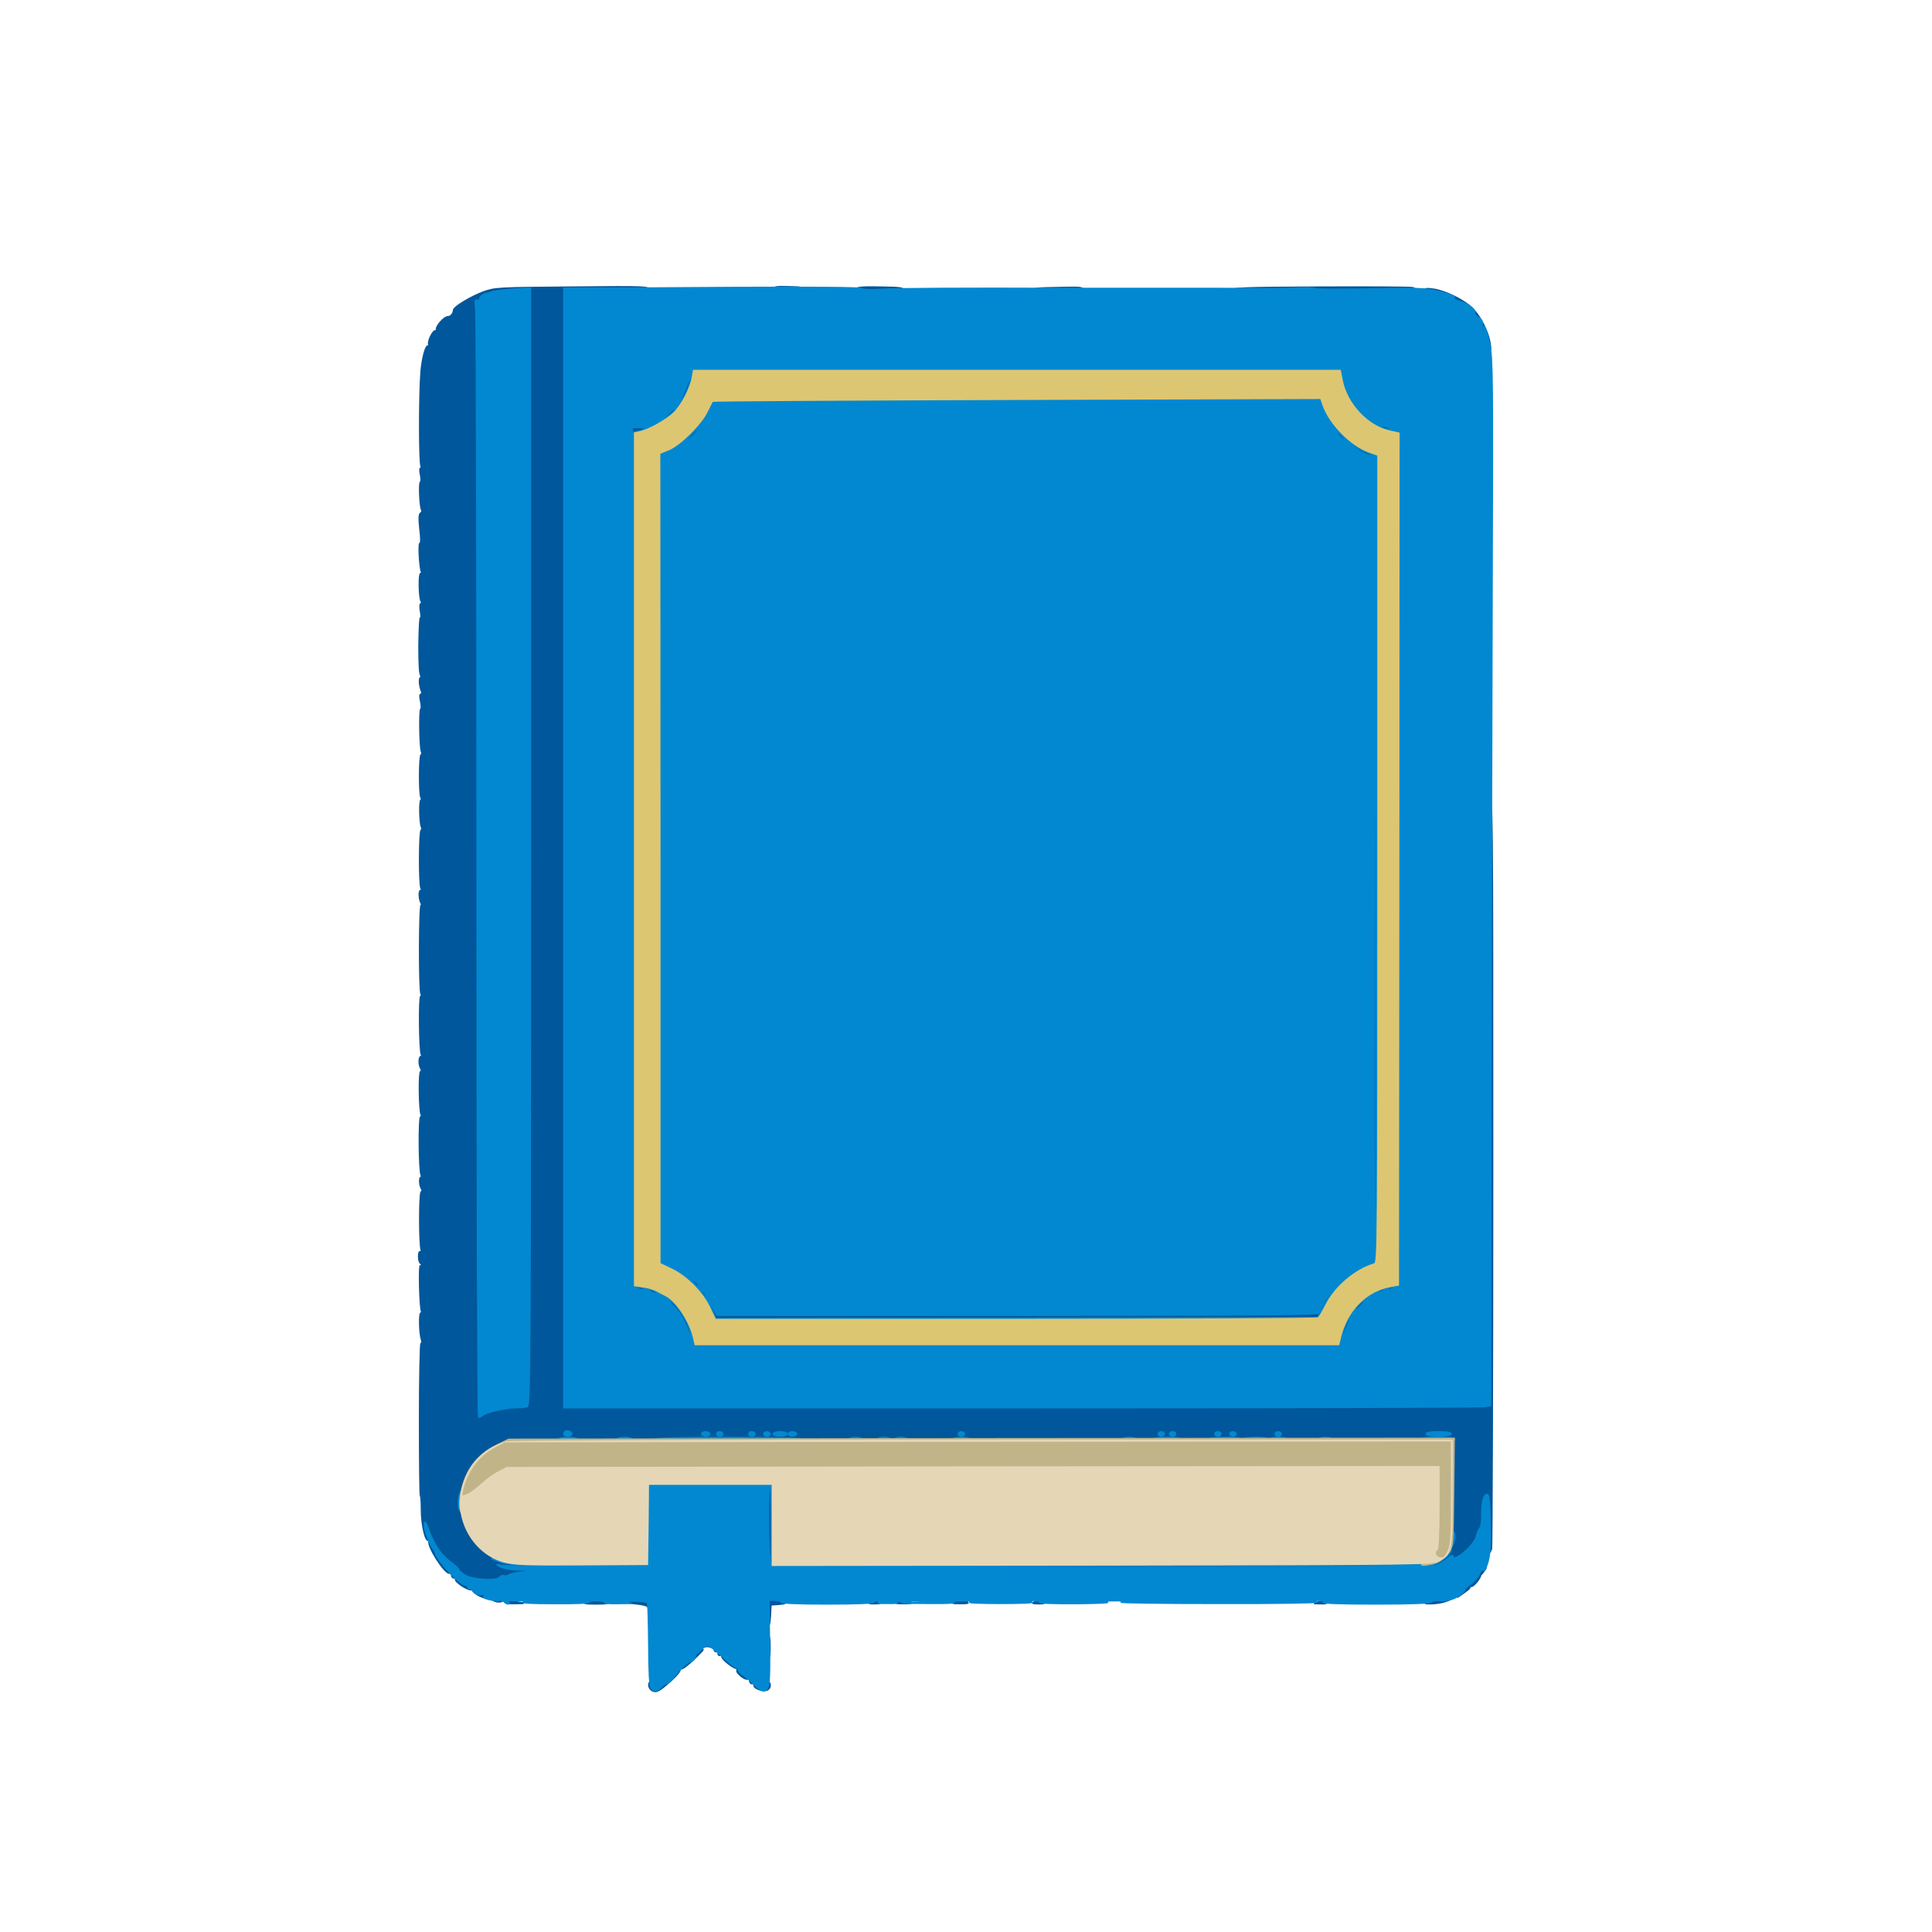 <?xml version="1.0" encoding="utf-8"?>
<svg version="1.2" baseProfile="tiny-ps" xmlns="http://www.w3.org/2000/svg" width="1024px" height="1024px" viewBox="0 0 1024 1024" preserveAspectRatio="xMidYMid meet">
 <g fill="#01579b" stroke="#01579b" stroke-width="1">
  <path d="M345.7 895.9 c-2.4 -1.4 -2.2 -4.9 0.2 -4.9 1.1 0 2.3 -0.4 2.6 -1 0.3 -0.5 1.5 -1 2.6 -1 1 0 1.9 -0.6 1.9 -1.3 0 -1.9 8.3 -9.7 10.3 -9.7 0.9 0 1.7 -0.5 1.7 -1 0 -0.6 1.4 -2.6 3.2 -4.5 2.6 -2.9 3.8 -3.5 7.2 -3.5 3.7 0 4.9 0.8 11.6 6.9 15 13.7 16.8 15.1 18.9 15.1 2.6 0 3 3.7 0.5 4.7 -2.1 0.8 -7 -1 -6.6 -2.5 0.1 -0.7 -0.3 -1.1 -1 -1 -0.7 0.2 -1.2 -0.4 -1.3 -1.2 0 -0.8 -0.7 -1.4 -1.4 -1.2 -0.8 0.2 -2.4 -0.7 -3.7 -1.9 -1.9 -1.7 -2.1 -2.5 -1.2 -3.2 1 -0.6 0.9 -0.7 -0.2 -0.4 -1.6 0.4 -8.7 -5.1 -8.3 -6.5 0.2 -0.4 -0.3 -0.7 -1 -0.5 -0.6 0.1 -1.1 -0.4 -1 -1 0.2 -0.7 -0.3 -1.2 -1 -1 -0.6 0.1 -1.1 -0.4 -1 -1 0.2 -0.7 0 -1.2 -0.5 -1.2 -0.4 0.1 -0.9 0 -1.2 -0.1 -2.4 -0.9 -4.1 -0.5 -5.7 1.3 l-1.8 2.2 2.5 -1.9 c1.4 -1 -0.3 0.9 -3.8 4.3 -3.5 3.4 -6.8 5.9 -7.4 5.5 -0.6 -0.4 -0.8 -0.3 -0.5 0.4 0.4 0.5 -1.6 3.1 -4.5 5.7 -6.5 5.8 -7.9 6.6 -10.1 5.4z"/>
  <path d="M404 873 c0 -5.3 0.2 -6 2 -6 1.8 0 2 0.7 2 6 0 5.3 -0.2 6 -2 6 -1.8 0 -2 -0.7 -2 -6z"/>
  <path d="M404 853.5 l0 -8.5 2.8 0 c6.2 0 10.2 1.2 10.2 3.1 0 1.4 -0.9 1.9 -4.2 2.1 l-4.3 0.3 -0.3 5.8 c-0.3 4.9 -0.6 5.7 -2.2 5.7 -1.8 0 -2 -0.7 -2 -8.5z"/>
  <path d="M343.9 853.5 c-0.1 -0.3 -0.2 -1.1 -0.3 -1.7 -0.1 -0.8 -2.5 -1.5 -6.6 -1.9 -3.6 -0.3 -5.1 -0.7 -3.5 -0.8 l3 -0.3 -3 -0.7 c-2.8 -0.7 -2.7 -0.8 2.3 -1.9 9.7 -2.2 11.2 -1.6 11.2 4.9 0 1.9 -0.5 2.9 -1.5 2.9 -0.8 0 -1.6 -0.2 -1.6 -0.5z"/>
  <path d="M267.5 849 c-0.4 -0.6 -1.1 -0.8 -1.6 -0.4 -1.7 1 -5.9 -0.5 -5.9 -2.1 0 -1.1 1.2 -1.5 4.5 -1.5 2.5 0 4.5 0.4 4.5 0.9 0 0.6 1.9 1.2 4.3 1.4 l4.2 0.4 -5 0.3 -5 0.3 5 0.7 5 0.7 -4.7 0.1 c-2.6 0.1 -5 -0.3 -5.3 -0.8z"/>
  <path d="M309 848.1 c0 -1.7 0.7 -2 5.3 -1.9 6.6 0 8.7 0.6 8.7 2.4 0 1.1 -1.6 1.4 -7 1.4 -6.3 0 -7 -0.2 -7 -1.9z m7.8 0.2 c-1 -0.2 -2.6 -0.2 -3.5 0 -1 0.3 -0.2 0.5 1.7 0.5 1.9 0 2.7 -0.2 1.8 -0.5z"/>
  <path d="M461 849 c1 -0.6 1.1 -1 0.3 -1 -0.7 0 -1.3 -0.4 -1.3 -1 0 -1.3 4 -1.3 6 0 1.2 0.8 1 1 -1 1.1 l-2.5 0.1 2.5 0.8 c2.2 0.7 2 0.8 -1.5 0.9 -2.9 0 -3.6 -0.2 -2.5 -0.9z"/>
  <path d="M475.5 849 c1.8 -0.8 1.8 -0.9 0.2 -0.9 -3.2 -0.2 -0.7 -2.1 2.6 -2.1 4.1 0 7.4 1.9 3.7 2.1 l-2.5 0.1 2.5 0.8 c1.9 0.6 1.2 0.8 -3 0.8 -3.9 0.1 -4.9 -0.2 -3.5 -0.8z"/>
  <path d="M506.5 849 l3 -0.8 -3 -0.2 -3 -0.2 3.3 -1 c2.3 -0.8 3.9 -0.8 5.5 0 l2.2 1.1 -2.5 0.1 -2.5 0.2 2.5 0.8 c1.9 0.6 1.2 0.8 -3 0.8 -4.5 0 -5 -0.2 -2.5 -0.8z"/>
  <path d="M549 849 l2.5 -0.8 -2.5 -0.1 c-2 -0.1 -2.2 -0.3 -1 -1.1 2 -1.3 6 -1.3 6 0 0 0.6 -0.6 1 -1.2 1 -0.9 0 -0.8 0.4 0.2 1 1.1 0.7 0.4 0.9 -2.5 0.9 -3.5 -0.1 -3.7 -0.2 -1.5 -0.9z"/>
  <path d="M699.5 849 l3 -0.7 -3 -0.5 c-2.9 -0.5 -2.9 -0.5 0.6 -0.7 2.6 -0.1 3.6 0.3 3.6 1.4 0 1.1 -1 1.5 -3.6 1.4 l-3.6 -0.1 3 -0.8z"/>
  <path d="M756.5 849 c1.9 -0.8 1.9 -0.9 0.1 -0.9 -4.5 -0.2 0.4 -2.2 6.7 -2.8 5.6 -0.5 6.7 -0.3 6.7 0.9 0 1.8 -6.9 3.8 -12.2 3.7 -2.7 0 -3 -0.2 -1.3 -0.9z"/>
  <path d="M253.2 845.2 c-1.8 -1 -2.9 -2.2 -2.5 -2.7 0.4 -0.4 0.2 -0.5 -0.5 -0.1 -1.6 0.9 -9.4 -4.2 -8.6 -5.5 0.3 -0.5 0 -0.8 -0.7 -0.7 -0.7 0.2 -1.3 -0.4 -1.4 -1.2 0 -0.8 -0.6 -1.4 -1.2 -1.3 -2.5 0.5 -12.1 -14.6 -10.7 -16.9 0.4 -0.6 0.3 -0.8 -0.3 -0.5 -1.7 1 -3.8 -8.1 -3.8 -16.1 0 -3.9 -0.2 -7.2 -0.5 -7.2 -0.3 0 -0.5 -18.2 -0.5 -40.5 0 -22.3 0.4 -40.5 0.8 -40.5 0.5 0 0.5 -1 0.2 -2.1 -1.1 -3.4 -1.3 -13.9 -0.3 -13.9 0.5 0 0.7 -0.4 0.4 -0.8 -1 -1.7 -1.6 -25.7 -0.6 -24.2 0.6 0.9 1 1 1 0.3 0 -0.6 -0.5 -1.5 -1 -1.8 -0.6 -0.3 -1 -2 -1 -3.6 0 -2 0.4 -2.8 1.2 -2.3 0.7 0.5 0.8 0.3 0.3 -0.7 -1.2 -1.9 -1.2 -30.8 -0.1 -31.2 0.6 -0.2 0.6 -0.9 0.1 -1.7 -1.1 -1.8 -1.3 -6 -0.2 -6 0.4 0 0.5 -0.5 0.1 -1.1 -1.2 -1.9 -1.4 -30.9 -0.3 -30.9 0.6 0 0.7 -0.5 0.3 -1.1 -1.1 -1.9 -1.4 -22.9 -0.3 -22.9 0.6 0 0.6 -0.7 0 -1.8 -1.2 -2.2 -1 -6.2 0.2 -6.2 0.4 0 0.5 -0.5 0.2 -1 -1.1 -1.8 -1.4 -31 -0.3 -31 0.5 0 0.6 -0.6 0.1 -1.2 -1.1 -1.8 -1 -47.7 0.1 -47 0.5 0.3 0.6 -0.1 0.1 -0.8 -1.3 -2 -1.6 -7 -0.4 -7 0.6 0 0.7 -0.5 0.2 -1.2 -1.1 -1.7 -1 -30.8 0.1 -30.8 0.4 0 0.5 -0.8 0.1 -1.7 -1 -2.6 -1.2 -14.3 -0.2 -14.3 0.4 0 0.5 -0.6 0 -1.2 -1.1 -1.7 -1 -22.8 0.1 -22.8 0.4 0 0.5 -0.8 0.1 -1.7 -0.9 -2.4 -1.2 -22.2 -0.3 -22.5 0.4 -0.2 0.3 -2 -0.1 -4 -0.6 -2.5 -0.5 -3.8 0.1 -3.8 0.6 0 0.7 -0.8 0.3 -1.7 -1.3 -3.4 -1.4 -7.3 -0.2 -7.3 0.9 0 0.9 -0.2 0 -0.8 -0.8 -0.5 -1.1 -5.4 -1.1 -15.9 0.1 -8.4 0.4 -15 0.8 -14.8 0.4 0.2 0.4 -1.3 0 -3.5 -0.4 -2.3 -0.3 -4 0.2 -4 0.5 0 0.6 -0.5 0.2 -1.2 -1.2 -1.9 -1.4 -14.8 -0.3 -14.8 0.6 0 0.8 -0.4 0.5 -0.8 -1 -1.6 -1.8 -15.2 -0.9 -15.2 0.6 0 0.6 -3 0 -7.6 -0.6 -5.7 -0.5 -7.9 0.4 -8.4 0.6 -0.4 0.9 -1.2 0.5 -1.8 -0.9 -1.6 -1.5 -14.2 -0.6 -14.7 0.4 -0.3 0.4 -2.1 0 -4 -0.5 -2.4 -0.4 -3.5 0.4 -3.5 0.8 0 0.8 -0.2 0 -0.8 -1.1 -0.7 -1.1 -37.4 -0.1 -50.2 0.6 -7.2 2.5 -14.2 3.7 -13.5 0.6 0.3 0.7 -0.1 0.4 -0.9 -0.7 -1.8 2.4 -7.9 3.6 -7.1 0.6 0.3 0.8 0 0.5 -0.7 -0.6 -1.6 3.9 -6.8 5.9 -6.8 1.5 0 3.1 -1.7 3.1 -3.5 0 -1.7 9 -7.1 15.7 -9.6 6.1 -2.2 7.4 -2.3 47.1 -2.6 40.4 -0.4 40.7 -0.3 40.7 1.7 0 1.9 -0.7 2 -10.2 2.2 -5.7 0.1 -15.1 0.1 -21 -0.1 l-10.8 -0.3 0 293.6 0 293.6 239.4 0 c131.6 0 240.8 -0.3 242.5 -0.6 l3.1 -0.6 0 -159.9 c0 -159.2 0 -159.9 2 -159.9 2 0 2 0.7 2 198.3 0 109 -0.3 199.2 -0.6 200.5 -1.2 4.2 -3.4 2.6 -3.4 -2.5 l-0.1 -4.8 -1.4 4 c-1.7 4.8 -8.9 11.5 -12.3 11.5 -1.4 0 -3.3 0.6 -4.1 1.4 -4.2 3.6 -4.9 3.6 -185.7 3.6 -167.9 0 -177.4 -0.1 -178.3 -1.8 -0.5 -0.9 -1 -12.2 -1 -25 l-0.1 -23.2 4 0 4 0 0 21.5 0 21.5 172.9 -0.2 c172.9 -0.3 173 -0.3 175.7 -2.4 6.9 -5.1 6.9 -4.9 7.2 -33.5 l0.3 -25.9 -247.8 0.2 -247.8 0.3 -6 2.8 c-11.1 5.2 -19.7 17.5 -19.7 28.4 0 6.8 4.6 15.6 11.4 21.7 8.9 8.1 11.9 8.6 53.7 8.6 l34.1 0 0 3.5 0 3.5 -27 0 c-14.8 0 -27 0.4 -27 0.9 0 0.5 -4 1 -8.9 1.3 -4.9 0.2 -9.5 0.9 -10.3 1.5 -1.6 1.3 -10.4 3.2 -15.6 3.4 -3 0.2 -3.2 0.3 -0.9 0.6 2.1 0.3 2.7 1 2.7 2.9 0 2.8 -1.3 3 -5.8 0.6z m13.8 -101.8 c3.6 -0.3 7.5 -0.7 8.7 -1 l2.1 -0.4 0.1 -293 0.1 -293 -3.8 0 c-4.9 0 -15.2 2.7 -17.2 4.5 -1.3 1.2 -1.5 32.3 -1.2 293 l0.2 291.7 2.3 -0.6 c1.2 -0.4 5.1 -0.9 8.7 -1.2z"/>
  <path d="M773 843.5 c0 -1.6 1.4 -4.1 3.6 -6.4 1.9 -2.2 4.1 -4.6 4.8 -5.6 0.7 -1 2.2 -1.5 4 -1.3 2.5 0.3 2.6 0.4 1.2 2.3 l-1.6 2 0.6 -2 c0.5 -1.6 0.4 -1.7 -0.4 -0.5 -0.6 0.8 -0.8 1.8 -0.6 2.2 0.8 1.3 -3.7 7 -5.1 6.5 -0.6 -0.3 -1.8 -0.1 -2.6 0.5 -1.1 0.8 -1 0.9 0.4 0.4 2.5 -0.8 2.1 0 -1.3 2.4 l-3 2.1 0 -2.6z"/>
  <path d="M706 713.5 c0 -1.9 0.5 -3.5 1 -3.5 0.6 0 1 -1.1 1 -2.5 0 -3.2 3.9 -13.5 5.1 -13.5 0.5 0 0.9 -0.6 0.9 -1.3 0 -2.3 6.4 -7.7 9.2 -7.7 1.7 0 2.7 -0.7 3.1 -1.9 0.5 -2 5.9 -4.1 10.5 -4.1 1.2 0 2.2 -0.4 2.2 -1 0 -0.5 1.6 -1 3.6 -1 3.5 0 3.5 0 3.2 4.1 l-0.3 4.1 -7 1.9 c-3.8 1 -8 1.8 -9.2 1.8 -1.6 0.1 -2.3 0.7 -2.3 2 0 1 -1.5 3.2 -3.3 4.8 -3.3 2.9 -6.6 9.4 -8.6 17.1 -1.1 4 -1.3 4.2 -5.1 4.2 -3.9 0 -4 -0.1 -4 -3.5z"/>
  <path d="M362 709.3 c-2.5 -6.9 -4.5 -10.4 -7.6 -13.4 -1.9 -1.8 -3.4 -4.1 -3.4 -5.1 0 -1.3 -0.8 -1.8 -2.5 -1.8 -2.8 0 -14.6 -3 -15.7 -4 -0.4 -0.3 -0.8 -104.3 -0.8 -231 l-0.1 -230.5 4.8 -0.5 c11.8 -1.3 20.3 -9.7 25.6 -25.3 0.5 -1.2 1.7 -1.7 4.3 -1.7 l3.7 0 -0.5 4.8 c-0.6 6.2 -4.6 14.9 -9.2 19.9 -3.4 3.9 -13.1 9.4 -18.8 10.8 l-2.8 0.7 0 223.2 0 223.2 6 1.2 c5.4 1.1 6 1.5 6 3.7 0 2.2 0.4 2.5 3.9 2.5 3.4 0 4.5 0.6 7.5 4.2 4.1 4.7 7.6 13.2 7.6 18.3 0 3.3 -0.2 3.5 -3.5 3.5 -3 0 -3.7 -0.5 -4.5 -2.7z"/>
  <path d="M373.7 696.3 c-1.4 -3.2 -3.2 -6.6 -3.9 -7.6 -2.1 -3 -7.9 -8.7 -8.9 -8.7 -0.5 0 -1.2 -0.7 -1.5 -1.5 -0.4 -0.8 -1.2 -1.5 -2 -1.5 -1 0 -1.4 -1.2 -1.4 -4 0 -3.9 0.1 -4 3.5 -4 1.9 0 3.5 0.4 3.5 0.9 0 0.5 0.9 1.1 2 1.4 1.1 0.3 2 1.2 2 2.1 0 0.9 0.8 1.6 1.8 1.6 2 0 5.2 2.9 5.2 4.7 0 0.6 0.7 1.3 1.5 1.6 0.8 0.4 2.8 3.3 4.5 6.7 l3 6 156.3 0 156.2 0 1.9 -4.5 c2 -4.9 13.9 -18.5 16.2 -18.5 0.8 0 1.4 -0.4 1.4 -1 0 -0.5 1.4 -1 3 -1 2 0 3 -0.5 3 -1.5 0 -0.8 0.9 -1.5 2 -1.5 2 0 2 -0.7 2 -210.2 l0 -210.3 -4.3 -1.7 c-2.3 -1 -5.4 -2.9 -6.9 -4.3 -1.5 -1.4 -3.1 -2.5 -3.6 -2.5 -1.4 0 -5.2 -4.5 -5.2 -6.2 0 -0.9 -0.9 -1.8 -2 -2.1 -1.2 -0.3 -2 -1.4 -2 -2.7 0 -1.2 -0.9 -2.9 -2 -3.8 -1.5 -1.2 -2.2 -3.4 -2.6 -8 l-0.7 -6.2 3.7 0 c3.2 0 3.6 0.3 3.6 2.6 0 1.4 0.7 3.2 1.5 4 0.8 0.9 1.5 2.4 1.5 3.4 0 1 0.7 2 1.5 2.4 0.8 0.3 1.5 1.5 1.5 2.6 0 1.1 0.5 2 1.1 2 0.6 0 3.2 1.9 5.7 4.1 2.6 2.3 7.3 5.4 10.5 6.9 l5.7 2.8 0.3 216.5 0.2 216.5 -3.1 1.1 c-1.7 0.6 -3.7 1.1 -4.6 1.1 -0.9 0 -1.8 0.7 -2.2 1.5 -0.3 0.8 -1 1.5 -1.6 1.5 -0.6 0 -1.7 0.6 -2.4 1.3 -0.7 0.6 -3.1 2.8 -5.3 4.8 -2.2 2 -4.3 4.2 -4.6 5 -0.4 0.8 -2.1 4.1 -4 7.4 l-3.2 6 -162.6 0.3 -162.6 0.2 -2.6 -5.7z"/>
  <path d="M347.2 241.3 c0.3 -3.7 0.4 -3.8 4.6 -4.1 3.4 -0.3 4.2 -0.7 4.2 -2.3 0 -1.1 0.6 -2.2 1.4 -2.5 2.5 -0.9 11.1 -10.1 13.2 -13.9 1.6 -3.1 2.3 -3.5 5.6 -3.5 3.7 0 3.8 0.1 3.8 3.4 0 1.9 -0.7 4.1 -1.5 5 -0.8 0.8 -1.5 1.9 -1.5 2.5 0 0.6 -0.7 1.1 -1.5 1.1 -0.8 0 -1.5 0.8 -1.5 1.8 0 1.9 -5.9 8.2 -7.7 8.2 -0.6 0 -1.3 0.7 -1.7 1.5 -0.3 0.9 -1.9 1.5 -4.1 1.5 -2.8 0 -3.5 0.4 -3.5 1.9 0 2.2 -1.9 3.1 -6.6 3.1 -3.5 0 -3.5 -0.1 -3.2 -3.7z"/>
  <path d="M730.8 230.3 c-1 -0.2 -1.8 -1.1 -1.8 -1.8 0 -0.8 -1.3 -1.5 -3.2 -1.7 -3 -0.3 -3.3 -0.6 -3.6 -4 l-0.3 -3.8 4 0 c3 0 4.1 0.4 4.1 1.5 0 0.8 0.9 1.5 2 1.5 1.1 0 4 0.5 6.5 1.2 4.2 1.1 4.5 1.4 4.5 4.5 l0 3.3 -5.2 -0.1 c-2.9 -0.1 -6.1 -0.3 -7 -0.6z"/>
  <path d="M708.7 203.3 c-0.4 -0.3 -0.7 -2.2 -0.7 -4 0 -3.3 0.1 -3.4 3.8 -3.1 3.5 0.3 3.7 0.5 4 4.1 0.3 3.6 0.2 3.7 -3.1 3.7 -1.8 0 -3.7 -0.3 -4 -0.7z"/>
  <path d="M785.5 181.8 c-1.1 -6.8 -2.7 -10.6 -4.8 -11.2 -1.5 -0.4 -1.9 -1.2 -1.5 -3.8 0.3 -3.2 0.2 -3.3 -2.7 -3 -2.1 0.3 -3.8 -0.3 -5.6 -2 -1.6 -1.5 -4.9 -2.8 -9.2 -3.7 -5.6 -1.1 -6.7 -1.6 -6.7 -3.3 0 -1.8 0.4 -2 4.8 -1.4 6.3 0.9 16.5 5.9 20.7 10.3 4.2 4.3 8.2 12.3 9.1 18.1 0.6 3.8 0.5 4.2 -1.4 4.2 -1.6 0 -2.2 -0.9 -2.7 -4.2z m-13.5 -23.3 c-1.4 -0.8 -2.9 -1.4 -3.5 -1.4 -0.5 0 0.1 0.6 1.5 1.4 1.4 0.8 3 1.4 3.5 1.4 0.6 0 -0.1 -0.6 -1.5 -1.4z"/>
  <path d="M453.4 155.5 c-1.2 -3 0.7 -3.5 13.2 -3.2 12.1 0.2 12.4 0.3 12.4 2.5 0 2.2 -0.2 2.2 -12.5 2.2 -10.1 0 -12.7 -0.3 -13.1 -1.5z"/>
  <path d="M548 155 c0 -2.3 -0.4 -2.2 14.8 -2.5 11 -0.2 11.3 -0.2 11 1.9 -0.3 2 -0.9 2.1 -13 2.4 -12.3 0.2 -12.8 0.2 -12.8 -1.8z"/>
  <path d="M653.6 156.3 c-0.3 -0.4 -0.6 -1.3 -0.6 -2.2 0 -1.4 4.8 -1.6 46.8 -1.8 25.7 -0.1 47.7 0 49 0.3 1.2 0.4 2.2 1.3 2.2 2 0 1.1 -2.5 1.4 -11.7 1.5 -6.5 0.1 -28.3 0.3 -48.4 0.5 -20.2 0.2 -36.9 0 -37.3 -0.3z"/>
  <path d="M410 154 c0 -1.9 0.6 -2.1 8 -1.9 7.1 0.1 8 0.4 8 2 0 1.7 -0.9 1.9 -8 1.9 -7.4 0 -8 -0.2 -8 -2z"/>
 </g>
 <g fill="#0288d1" stroke="#0288d1" stroke-width="1">
  <path d="M345.2 894.7 c-0.7 -0.9 -1.2 -8.9 -1.2 -22.6 -0.1 -11.7 -0.4 -21.8 -0.6 -22.5 -0.3 -0.8 -3.8 -1.2 -10.7 -1.2 -8.6 -0.1 -9.3 0 -4.2 0.6 l6 0.7 -7.3 0.1 c-4 0.1 -7.1 -0.2 -6.8 -0.6 0.3 -0.5 -1.5 -1 -3.9 -1 -2.5 -0.1 -4.5 0.2 -4.5 0.8 0 0.6 -6.9 0.9 -19.2 0.8 -11.6 0 -17.5 -0.4 -14.8 -0.8 4 -0.6 3.7 -0.7 -3 -0.8 -5.2 -0.1 -7 0.1 -6 0.8 0.9 0.6 1 1 0.3 1 -0.6 0 -1.5 -0.5 -1.8 -1.1 -0.4 -0.5 -1.7 -0.9 -2.8 -0.8 -1.2 0.2 -3.7 -0.1 -5.6 -0.5 -2.5 -0.6 -3 -1.1 -2 -1.7 1 -0.6 0.4 -0.9 -1.9 -0.9 -2 0 -3.5 -0.6 -3.8 -1.5 -0.4 -0.8 -1.2 -1.5 -2 -1.5 -0.8 0 -1.4 -0.4 -1.4 -1 0 -0.5 -0.6 -1 -1.3 -1 -2.8 0 -15.1 -13.2 -15.9 -17.1 -0.2 -0.8 -0.6 -1.6 -0.9 -1.9 -1.6 -1.4 -4.9 -10 -4.8 -12.6 0 -2.4 0.4 -1.8 2.2 3.1 2.9 7.8 6.5 12.9 11.6 16.6 2.2 1.7 4.1 3.4 4.1 3.9 0 0.5 1.6 1.8 3.4 3 4.2 2.5 17.2 3.3 18.6 1 0.4 -0.7 1.5 -1 2.3 -0.7 0.8 0.3 1.9 0.1 2.5 -0.5 0.6 -0.6 5.3 -1.4 10.4 -1.8 l9.3 -0.7 -10.5 -0.2 c-6.8 -0.1 -11.5 -0.7 -13.5 -1.7 -2.4 -1.1 -2.5 -1.3 -0.5 -0.7 1.4 0.4 19.6 0.7 40.5 0.8 l38 0.1 -37 -0.6 c-31 -0.5 -37.7 -0.9 -41.5 -2.3 l-4.5 -1.7 5 0.6 c2.8 0.3 20.5 0.8 39.4 1 27.5 0.4 34.6 0.2 35.2 -0.8 0.5 -0.7 0.9 -10.6 0.9 -22 l0 -20.8 34.3 0 34.4 0 0.7 21.1 c0.3 11.7 0.9 21.6 1.2 22 0.8 1.4 342.4 1.2 346.5 -0.2 1.9 -0.7 4.5 -2.2 6 -3.5 2.5 -2.4 4.9 -3.1 4.9 -1.6 0 1.7 -5.8 6.3 -9.1 7.2 -2.1 0.6 -66.6 1 -177.1 1 l-173.8 0 0 -21.5 c0 -14.7 -0.3 -21.5 -1.1 -21.5 -1.2 0 -0.8 40.8 0.5 42.8 1 1.7 347.6 1.8 352.7 0.1 1.9 -0.7 4.6 -2.3 6.2 -3.7 1.5 -1.4 2.7 -2 2.7 -1.4 0 4.1 11.3 -5.2 12.6 -10.4 0.4 -1.6 1.2 -3.6 1.9 -4.4 0.7 -0.9 1.1 -4.1 1 -7.5 -0.1 -6.3 1.1 -10.8 2.9 -10.2 0.7 0.2 1.2 5.8 1.3 15.8 0.2 11.9 -0.2 16.5 -1.4 20.4 -0.9 2.8 -1.8 4.4 -2.1 3.6 -0.3 -0.9 -1.1 -0.2 -2.1 1.9 -0.9 1.9 -3.1 4.4 -4.9 5.6 -1.8 1.3 -3.2 2.6 -3.1 3.1 0.2 0.4 -1.2 1.8 -3.1 3.1 -3.1 2 -6.3 2.7 -11.7 2.3 -1.1 -0.1 -2.4 0.3 -2.8 0.8 -0.4 0.7 -10.1 1.1 -29.1 1.1 -18.8 0 -28.3 -0.3 -27.9 -1 0.4 -0.6 -0.9 -1 -3.2 -0.9 -3.8 0.1 -3.8 0.1 -0.8 0.9 1.7 0.4 -21.7 0.8 -52 0.7 -30.2 0 -53.2 -0.3 -51 -0.7 3.1 -0.6 2.3 -0.7 -4 -0.7 -6.2 0 -7.1 0.1 -4 0.7 2.3 0.4 -4.6 0.7 -15.7 0.8 -12.5 0.1 -19.8 -0.2 -19.8 -0.8 0 -0.6 -1.9 -0.9 -4.2 -0.9 l-4.3 0.2 4 0.7 c2.2 0.4 -4.9 0.7 -16 0.7 -11 0 -18.2 -0.3 -16 -0.7 3.2 -0.6 2.6 -0.7 -3.5 -0.7 -4.8 0 -6.8 0.2 -5.5 0.7 1.1 0.5 -3.8 0.8 -11.5 0.7 l-13.5 -0.1 10.5 -0.6 10.5 -0.6 -10.7 -0.2 c-6.9 -0.1 -10.8 0.2 -10.8 0.8 0 0.7 -0.6 0.7 -1.9 0 -1.1 -0.5 -3.2 -0.9 -4.8 -0.9 -2.6 0.2 -2.5 0.2 0.7 0.9 2.7 0.6 2 0.7 -3.5 0.7 -5.5 0 -6.2 -0.1 -3.5 -0.7 l3.5 -0.7 -3.7 -0.2 c-2.1 0 -3.8 0.4 -3.8 0.9 0 0.6 -8.8 1 -24.5 1 -15.7 0 -24.5 -0.4 -24.5 -1 0 -0.5 -1.5 -1 -3.3 -1 l-3.3 0 0.3 22.6 c0.3 23 0 25.4 -3.4 25.4 -0.8 0 -2.9 -1.5 -4.6 -3.3 -1.8 -1.9 -4.4 -4.2 -5.9 -5.1 -1.5 -1 -2.5 -2.2 -2.2 -2.7 0.3 -0.5 -0.1 -0.9 -0.8 -0.9 -0.7 0 -4.2 -2.7 -7.7 -6 -3.5 -3.3 -7.1 -6 -8.1 -6 -1 0 -2.7 1.1 -3.8 2.5 -1.1 1.3 -2.2 2.2 -2.6 2 -0.3 -0.3 -0.4 -0.2 -0.1 0.1 0.7 1 -1.5 4.5 -2.5 3.9 -0.9 -0.6 -6.9 5.1 -9.7 9.3 -0.8 1.2 -2.1 2.2 -2.8 2.2 -0.6 0 -2 0.9 -3 2 -2.1 2.3 -3.8 2.5 -5.3 0.7z m94.6 -46.4 c-1.6 -0.2 -4 -0.2 -5.5 0 -1.6 0.2 -0.3 0.4 2.7 0.4 3 0 4.3 -0.2 2.8 -0.4z m13 0 c-1 -0.2 -2.8 -0.2 -4 0 -1.3 0.2 -0.5 0.4 1.7 0.4 2.2 0.1 3.2 -0.1 2.3 -0.4z m8 0 c-1 -0.2 -2.6 -0.2 -3.5 0 -1 0.3 -0.2 0.5 1.7 0.5 1.9 0 2.7 -0.2 1.8 -0.5z m64 0 c-1 -0.2 -2.8 -0.2 -4 0 -1.3 0.2 -0.5 0.4 1.7 0.4 2.2 0.1 3.2 -0.1 2.3 -0.4z m44 0 c-3.2 -0.2 -8.4 -0.2 -11.5 0 -3.2 0.2 -0.6 0.3 5.7 0.3 6.3 0 8.9 -0.1 5.8 -0.3z m11 0 c-1 -0.2 -2.6 -0.2 -3.5 0 -1 0.3 -0.2 0.5 1.7 0.5 1.9 0 2.7 -0.2 1.8 -0.5z m55 0 c-6.4 -0.2 -17.2 -0.2 -24 0 -6.8 0.1 -1.5 0.3 11.7 0.3 13.2 0 18.7 -0.2 12.3 -0.3z m31.5 0 c-1.3 -0.2 -3.5 -0.2 -5 0 -1.6 0.2 -0.5 0.4 2.2 0.4 2.8 0 4 -0.2 2.8 -0.4z m12.4 0 c-2 -0.2 -5.2 -0.2 -7 0 -1.7 0.2 0 0.4 3.8 0.4 3.9 0 5.3 -0.2 3.2 -0.4z m13.1 0 c-1.5 -0.2 -4.2 -0.2 -6 0 -1.8 0.2 -0.6 0.4 2.7 0.4 3.3 0 4.8 -0.2 3.3 -0.4z m17 0 c-1 -0.2 -2.8 -0.2 -4 0 -1.3 0.2 -0.5 0.4 1.7 0.4 2.2 0.1 3.2 -0.1 2.3 -0.4z m14 0 c-2.1 -0.2 -5.7 -0.2 -8 0 -2.4 0.2 -0.7 0.4 3.7 0.4 4.4 0 6.3 -0.2 4.3 -0.4z m10 0 c-1 -0.2 -2.8 -0.2 -4 0 -1.3 0.2 -0.5 0.4 1.7 0.4 2.2 0.1 3.2 -0.1 2.3 -0.4z m21.5 0 c-2.3 -0.2 -6.4 -0.2 -9 0 -2.6 0.2 -0.7 0.3 4.2 0.3 5 0 7.1 -0.1 4.8 -0.3z"/>
  <path d="M769.1 816.3 c-0.1 -2.4 0.4 -4.3 0.9 -4.3 1.2 0 1.2 3.7 0 6.5 -0.7 1.5 -0.9 1 -0.9 -2.2z"/>
  <path d="M243.8 800.4 c-0.9 -0.9 -1 -5 -0.2 -8.1 1 -3.7 3.4 -2.8 3.4 1.2 0 1.9 -0.4 3.5 -0.9 3.5 -0.5 0 -1.1 0.9 -1.3 2.1 -0.2 1.1 -0.6 1.7 -1 1.3z"/>
  <path d="M296 763 c0 -0.5 2.3 -1 5 -1 2.8 0 5 0.5 5 1 0 0.6 -2.2 1 -5 1 -2.7 0 -5 -0.4 -5 -1z"/>
  <path d="M327 763 c0 -0.5 1.8 -1 4 -1 2.2 0 4 0.5 4 1 0 0.6 -1.8 1 -4 1 -2.2 0 -4 -0.4 -4 -1z"/>
  <path d="M347 763 c0 -0.6 13.7 -1 39 -1 25.3 0 39 0.4 39 1 0 0.6 -13.7 1 -39 1 -25.3 0 -39 -0.4 -39 -1z"/>
  <path d="M450 763 c0 -0.5 1.6 -1 3.5 -1 1.9 0 3.5 0.5 3.5 1 0 0.6 -1.6 1 -3.5 1 -1.9 0 -3.5 -0.4 -3.5 -1z"/>
  <path d="M465 763 c0 -0.5 1.6 -1 3.5 -1 1.9 0 3.5 0.5 3.5 1 0 0.6 -1.6 1 -3.5 1 -1.9 0 -3.5 -0.4 -3.5 -1z"/>
  <path d="M474 763 c0 -0.5 1.6 -1 3.5 -1 1.9 0 3.5 0.5 3.5 1 0 0.6 -1.6 1 -3.5 1 -1.9 0 -3.5 -0.4 -3.5 -1z"/>
  <path d="M505 763 c0 -0.5 2 -1 4.5 -1 2.5 0 4.5 0.5 4.5 1 0 0.6 -2 1 -4.5 1 -2.5 0 -4.5 -0.4 -4.5 -1z"/>
  <path d="M595 763 c0 -0.5 1.6 -1 3.5 -1 1.9 0 3.5 0.5 3.5 1 0 0.6 -1.6 1 -3.5 1 -1.9 0 -3.5 -0.4 -3.5 -1z"/>
  <path d="M611 763 c0 -0.6 3.2 -1 7.5 -1 4.3 0 7.5 0.4 7.5 1 0 0.6 -3.2 1 -7.5 1 -4.3 0 -7.5 -0.4 -7.5 -1z"/>
  <path d="M641 763 c0 -0.6 3.5 -1 8.5 -1 5 0 8.5 0.4 8.5 1 0 0.6 -3.5 1 -8.5 1 -5 0 -8.5 -0.4 -8.5 -1z"/>
  <path d="M659 763 c0 -0.6 2.8 -1 6.5 -1 3.7 0 6.5 0.4 6.5 1 0 0.6 -2.8 1 -6.5 1 -3.7 0 -6.5 -0.4 -6.5 -1z"/>
  <path d="M673 763 c0 -0.5 2 -1 4.5 -1 2.5 0 4.5 0.5 4.5 1 0 0.6 -2 1 -4.5 1 -2.5 0 -4.5 -0.4 -4.5 -1z"/>
  <path d="M699 763 c0 -0.5 1.6 -1 3.5 -1 1.9 0 3.5 0.5 3.5 1 0 0.6 -1.6 1 -3.5 1 -1.9 0 -3.5 -0.4 -3.5 -1z"/>
  <path d="M753 763 c0 -0.6 3.7 -1 9 -1 5.3 0 9 0.4 9 1 0 0.6 -3.7 1 -9 1 -5.3 0 -9 -0.4 -9 -1z"/>
  <path d="M299 760.2 c0 -1.4 1.1 -2.1 2.6 -1.5 2.1 0.8 1.7 2.3 -0.6 2.3 -1.1 0 -2 -0.4 -2 -0.8z"/>
  <path d="M372 760 c0 -0.5 0.9 -1 2 -1 1.1 0 2 0.5 2 1 0 0.6 -0.9 1 -2 1 -1.1 0 -2 -0.4 -2 -1z"/>
  <path d="M380 760 c0 -0.5 0.7 -1 1.5 -1 0.8 0 1.5 0.5 1.5 1 0 0.6 -0.7 1 -1.5 1 -0.8 0 -1.5 -0.4 -1.5 -1z"/>
  <path d="M397 760 c0 -0.5 0.7 -1 1.5 -1 0.8 0 1.5 0.5 1.5 1 0 0.6 -0.7 1 -1.5 1 -0.8 0 -1.5 -0.4 -1.5 -1z"/>
  <path d="M405 760 c0 -0.5 0.7 -1 1.5 -1 0.8 0 1.5 0.5 1.5 1 0 0.6 -0.7 1 -1.5 1 -0.8 0 -1.5 -0.4 -1.5 -1z"/>
  <path d="M410 760 c0 -0.5 1.6 -1 3.5 -1 1.9 0 3.5 0.5 3.5 1 0 0.6 -1.6 1 -3.5 1 -1.9 0 -3.5 -0.4 -3.5 -1z"/>
  <path d="M418 760 c0 -0.5 0.9 -1 2 -1 1.1 0 2 0.5 2 1 0 0.6 -0.9 1 -2 1 -1.1 0 -2 -0.4 -2 -1z"/>
  <path d="M508 760 c0 -0.5 0.7 -1 1.5 -1 0.8 0 1.5 0.5 1.5 1 0 0.6 -0.7 1 -1.5 1 -0.8 0 -1.5 -0.4 -1.5 -1z"/>
  <path d="M614 760 c0 -0.5 0.7 -1 1.5 -1 0.8 0 1.5 0.5 1.5 1 0 0.6 -0.7 1 -1.5 1 -0.8 0 -1.5 -0.4 -1.5 -1z"/>
  <path d="M620 760 c0 -0.5 0.7 -1 1.5 -1 0.8 0 1.5 0.5 1.5 1 0 0.6 -0.7 1 -1.5 1 -0.8 0 -1.5 -0.4 -1.5 -1z"/>
  <path d="M644 760 c0 -0.5 0.7 -1 1.5 -1 0.8 0 1.5 0.5 1.5 1 0 0.6 -0.7 1 -1.5 1 -0.8 0 -1.5 -0.4 -1.5 -1z"/>
  <path d="M652 760 c0 -0.5 0.7 -1 1.5 -1 0.8 0 1.5 0.5 1.5 1 0 0.6 -0.7 1 -1.5 1 -0.8 0 -1.5 -0.4 -1.5 -1z"/>
  <path d="M676 760 c0 -0.5 0.7 -1 1.5 -1 0.8 0 1.5 0.5 1.5 1 0 0.6 -0.7 1 -1.5 1 -0.8 0 -1.5 -0.4 -1.5 -1z"/>
  <path d="M756 760 c0 -0.6 2.8 -1 6.5 -1 3.7 0 6.5 0.4 6.5 1 0 0.6 -2.8 1 -6.5 1 -3.7 0 -6.5 -0.4 -6.5 -1z"/>
  <path d="M253 460.3 c0 -160 -0.3 -293.2 -0.7 -296.2 -0.5 -4.9 -0.4 -5.4 1.1 -4.8 0.9 0.4 1.5 0.3 1.2 -0.1 -0.8 -1.4 0.9 -3.1 3.4 -3.6 1.4 -0.2 2.5 -0.5 2.5 -0.6 0 -0.5 5.9 -1.2 12.8 -1.7 l7.7 -0.5 0 296 c0 267 -0.2 296.1 -1.6 296.6 -0.9 0.3 -3.7 0.6 -6.3 0.6 -5.1 0 -16 2.5 -17.5 4.1 -0.6 0.5 -1.4 0.9 -1.8 0.9 -0.4 0 -0.8 -130.8 -0.8 -290.7z"/>
  <path d="M299 449.4 l0 -296.5 11.3 0 c6.1 0 41.3 -0.1 78.2 -0.4 43.9 -0.2 67.4 0 68.2 0.6 0.7 0.7 5 0.8 11 0.4 8.3 -0.5 45.4 -0.7 91.8 -0.5 6.6 0 30.7 0 53.5 0 22.8 0 46.5 0 52.5 0.1 6.1 0.1 15.4 0 20.8 -0.2 5.4 -0.3 10 -0.2 10.3 0.2 0.2 0.4 13.4 0.5 29.3 0.2 25.4 -0.5 29.7 -0.4 36.2 1.2 4.1 1 7.9 2.2 8.4 2.7 0.6 0.6 0.3 0.7 -1 0.3 -1.6 -0.6 -1.7 -0.5 -0.5 0.4 0.8 0.6 3.2 1.6 5.3 2.2 4 1.1 8.1 4.4 7.2 5.8 -0.2 0.5 0.6 1.6 2 2.5 1.9 1.3 2.4 2.2 1.9 4 -0.3 1.4 -0.1 2.7 0.7 3.2 0.9 0.5 1 0.2 0.5 -1.2 -0.4 -1.1 -0.4 -1.5 0.2 -0.9 0.5 0.6 1.7 4.6 2.6 9 1.6 7.4 1.7 17 1.3 131.5 -0.2 67.9 -0.5 192.6 -0.6 277.1 l-0.2 153.7 -3.1 0.6 c-1.7 0.3 -112.1 0.6 -245.4 0.6 l-242.4 0 0 -296.6z m408.9 256.1 c0.6 -2.5 2 -5.4 3.1 -6.5 1.1 -1.1 2 -3.1 2 -4.5 0 -1.4 0.5 -2.5 1.2 -2.5 1.5 0 6.8 -5 6.8 -6.5 0 -1.4 5.3 -4.5 7.8 -4.5 1.2 0 2.4 -0.4 2.7 -1 0.3 -0.5 1.9 -1 3.6 -1 2.8 0 2.9 -0.1 3 -5.2 0.1 -2.9 0.2 -103.5 0.3 -223.5 l0.1 -218.2 -3.4 -0.6 c-5.5 -1 -11.1 -3.6 -11.1 -5.1 0 -0.8 -0.8 -1.4 -1.8 -1.4 -3.9 0 -11.6 -11.7 -13.4 -20.2 l-1.2 -5.8 -168.7 0 -168.7 0 -0.6 2.2 c-0.3 1.3 -0.6 3.3 -0.6 4.6 0 1.2 -0.4 2.2 -1 2.2 -1.3 0 -4 5.4 -4 8 0 1.1 -0.6 2 -1.3 2 -0.7 0 -3.1 1.8 -5.2 4 -2.1 2.2 -4.5 4 -5.1 4 -0.7 0 -2.6 1.2 -4.3 2.6 -2.4 2 -4 2.5 -6.6 2.2 l-3.5 -0.4 0 224.2 0 224.1 4.8 0.6 c2.6 0.3 5.8 1.1 7.2 1.7 5.4 2.4 8 4.2 8 5.4 0 0.7 1.2 2.3 2.6 3.7 1.4 1.3 3.5 4.1 4.5 6.2 1.1 2 2.3 3.7 2.8 3.7 0.5 0 1.4 2.3 2.1 5 l1.2 5 167.8 0 167.8 0 1.1 -4.5z m-342.9 -2.7 c-2 -5.5 -8.2 -13.8 -10.3 -13.8 -0.6 0 0.5 1.7 2.5 3.8 3.2 3.2 5.9 8 8.2 14.6 0.4 1 0.9 1.7 1.2 1.4 0.2 -0.3 -0.4 -3 -1.6 -6z m349.5 -0.3 c1.3 -3 1.9 -5.5 1.5 -5.5 -0.8 0 -5 10 -5 11.7 0 1.5 1.4 -1 3.5 -6.2z m7 -10.5 c1.6 -1.6 2.6 -3.2 2.4 -3.5 -0.3 -0.2 -2.1 1.1 -3.9 3 -1.9 1.9 -2.9 3.5 -2.4 3.5 0.6 0 2.3 -1.3 3.9 -3z m-373.5 -6.9 c0 -0.9 -4.1 -2.3 -4.9 -1.6 -0.3 0.4 2.8 2 4.7 2.4 0.1 0.1 0.2 -0.3 0.2 -0.8z m385.6 -1.2 c0.8 -1.4 -1 -1.1 -3.2 0.6 -1.8 1.3 -1.8 1.4 0.4 0.8 1.2 -0.3 2.5 -0.9 2.8 -1.4z m-392.1 -0.9 c-0.3 -0.5 -1.7 -1 -3.1 -1 l-2.4 0 0 -226.4 0 -226.4 3 -0.7 c4.1 -0.9 3.8 -2 -0.5 -2 l-3.5 0 0 227.5 c0 125.1 0.3 227.7 0.8 228.1 0.6 0.6 3.2 1.5 5.5 1.8 0.5 0 0.5 -0.3 0.2 -0.9z m397 0 c1.9 -0.8 1.9 -0.9 -0.2 -0.9 -1.2 -0.1 -2.5 0.4 -2.8 0.9 -0.7 1.2 0.2 1.2 3 0z m0.5 -455.7 c-5.7 -1.8 -7 -2.1 -7 -1.3 0 0.5 0.8 1.1 1.8 1.3 2.3 0.6 7.1 0.7 5.2 0z m-382.3 -8.6 c1.8 -1.7 3 -3.3 2.8 -3.6 -0.3 -0.2 -2.4 1.4 -4.8 3.6 -2.3 2.2 -5.2 4.4 -6.4 4.7 -1.1 0.4 -2.7 1.3 -3.3 2.1 -2.1 2.5 8.3 -3.5 11.7 -6.8z m8.3 -13.5 c1.2 -3 1.8 -5.7 1.6 -6 -0.3 -0.3 -0.8 0.4 -1.2 1.4 -0.4 1 -1.7 4.3 -3 7.3 -1.3 2.9 -2.4 5.6 -2.4 6 0.1 1.6 3.2 -3.8 5 -8.7z"/>
  <path d="M537.1 700.3 l-159.4 -0.3 -2.9 -3.3 c-1.6 -1.7 -3.2 -4.4 -3.5 -5.9 -0.3 -1.6 -1.2 -2.8 -1.9 -2.8 -0.8 0 -1.4 -0.8 -1.4 -1.8 0 -2.3 -3 -5.2 -5.3 -5.2 -0.9 0 -1.7 -0.7 -1.7 -1.5 0 -0.8 -0.9 -1.5 -2 -1.5 -1.1 0 -2 -0.4 -2 -0.8 0 -0.4 -2.2 -1.6 -5 -2.7 l-5 -1.9 0 -217.6 0 -217.5 4.3 -1.7 c2.3 -1 4.8 -1.8 5.5 -1.8 0.6 0 1.2 -0.7 1.2 -1.5 0 -0.8 0.8 -1.5 1.8 -1.5 2.3 0 8.2 -6 8.2 -8.3 0 -0.9 0.5 -1.7 1 -1.7 0.6 0 1 -0.7 1 -1.5 0 -0.8 0.6 -1.5 1.4 -1.5 0.8 0 1.6 -1.6 2 -3.9 0.3 -2.2 1.3 -4.1 2.2 -4.5 0.8 -0.3 74.6 -0.6 163.9 -0.6 l162.4 0 1.5 2.2 c0.9 1.2 1.6 3 1.6 4 0 1 0.4 1.8 1 1.8 0.5 0 1.2 1.1 1.6 2.4 0.3 1.4 1.2 2.7 2 3 0.8 0.3 1.4 1.4 1.4 2.4 0 2.3 3 5.2 5.3 5.2 0.9 0 1.7 0.7 1.7 1.5 0 0.8 0.9 1.5 2 1.5 1.1 0 2 0.6 2 1.4 0 1.5 1.2 2 7.3 3.1 l3.7 0.6 0 215.9 c0 118.7 -0.3 216.5 -0.6 217.4 -0.3 0.9 -1.4 1.6 -2.4 1.6 -2 0 -8.3 3 -8.8 4.3 -0.2 0.4 -1 0.7 -1.8 0.7 -0.8 0 -1.4 0.4 -1.4 0.9 0 0.6 -1.2 1.6 -2.7 2.3 -1.5 0.7 -3.4 2.6 -4.1 4.1 -0.7 1.5 -1.7 2.7 -2.3 2.7 -0.5 0 -0.9 0.7 -0.9 1.5 0 0.8 -0.7 1.5 -1.5 1.5 -0.9 0 -1.5 0.9 -1.5 2.5 0 1.4 -0.4 2.5 -1 2.5 -0.5 0 -1 1.1 -1 2.5 0 2.2 -0.4 2.5 -3.2 2.3 -1.8 -0.2 -75 -0.4 -162.7 -0.5z m162.9 -4.8 c0.8 -1.6 2.5 -4.7 3.8 -6.9 1.3 -2.1 2.1 -4.1 1.8 -4.3 -0.6 -0.6 -6.6 9.8 -6.6 11.5 0 0.9 -32.6 1.2 -159.5 1.2 l-159.5 0 -3 -5.9 c-1.6 -3.3 -3.4 -6.2 -4 -6.6 -1.5 -0.9 -1.2 1.1 0.4 2.4 0.8 0.7 2.4 3.6 3.6 6.6 l2.2 5.5 159.7 -0.2 159.6 -0.3 1.5 -3z m-330.5 -15.5 c-1 -1.1 -2.3 -2 -2.8 -2 -0.6 0 0 1.1 1.3 2.5 2.7 2.9 4.2 2.5 1.5 -0.5z m346.4 -4.7 c0.2 -0.2 0.2 -0.5 0 -0.8 -0.3 -0.2 -2.5 1.7 -5 4.3 l-4.4 4.7 4.5 -4 c2.5 -2.2 4.7 -4.1 4.9 -4.2z m13.4 -219.9 l-0.3 -213.7 -5.2 -2.4 c-2.9 -1.3 -6.1 -3.2 -7 -4 -1 -0.9 -1.8 -1.2 -1.8 -0.7 0 1.3 8 6.4 11 7 l2.5 0.5 -0.3 212.2 c-0.2 189.7 -0.1 214.7 1 214.7 0.2 0 0.2 -96.1 0.1 -213.6z m-361.3 -224.9 c1.8 -1.9 3.1 -3.7 2.9 -4 -0.3 -0.2 -2.3 1.3 -4.4 3.5 -2.2 2.2 -3.5 4 -2.9 4 0.6 0 2.5 -1.6 4.4 -3.5z m343.5 0.5 c-1.6 -1.6 -3.1 -2.8 -3.3 -2.5 -0.7 0.7 3.9 5.5 5.2 5.5 0.5 0 -0.3 -1.3 -1.9 -3z"/>
 </g>
 <g fill="#c1b489">
  <path d="M753 828.1 c0 -1.6 0.6 -2.1 2.5 -2.1 2.2 0 2.5 -0.4 2.5 -3.4 0 -1.9 0.5 -3.8 1 -4.1 0.6 -0.4 1 -8 1 -19.6 l0 -18.9 -244.2 0.2 -244.3 0.3 -5 2.7 c-2.7 1.4 -6.6 4.3 -8.5 6.3 -1.9 2 -5.2 4.4 -7.2 5.2 -3.3 1.3 -3.8 1.9 -3.8 4.9 0 2.3 -0.5 3.4 -1.4 3.4 -2.1 0 -2.9 -5.1 -1.7 -11.5 2.3 -12.2 8.4 -20.5 18.9 -25.7 l6.7 -3.3 250.8 -0.3 250.8 -0.2 -0.3 28.9 c-0.3 27.4 -0.4 29.1 -2.4 31.7 -3.1 4.2 -6.4 6.3 -11.1 7 -3.9 0.6 -4.3 0.5 -4.3 -1.5z"/>
 </g>
 <g fill="#ddc672">
  <path d="M367.1 708.4 c-2.2 -8.7 -9.3 -19.1 -14.6 -21.5 -1.1 -0.6 -3.1 -1.6 -4.5 -2.4 -1.4 -0.8 -4.6 -1.8 -7.2 -2.1 l-4.8 -0.7 0 -226.2 0 -226.3 3.2 -0.7 c4.6 -1 13.7 -6.1 17.6 -9.8 4.1 -3.9 8.9 -13.1 9.8 -18.6 l0.7 -4.1 171.6 0 171.7 0 1.2 6 c2.6 12.2 13.3 23.5 24.6 26.1 l5.4 1.2 -0.1 226.1 -0.2 226 -4.1 0.7 c-12.8 2.2 -22.9 12.2 -26.5 26.3 l-1.1 4.6 -170.8 0 -170.8 0 -1.1 -4.6z m331.4 -10.2 c0.6 -0.4 2.3 -3.4 4 -6.7 4.8 -9.7 15.8 -19 25.8 -21.9 1.6 -0.5 1.7 -11.6 1.7 -214.3 l0 -213.8 -4.7 -1.7 c-9.6 -3.5 -20.7 -14.8 -24.3 -24.8 l-1.2 -3.5 -160.8 0.5 c-88.5 0.3 -161 0.7 -161.2 1 -0.2 0.3 -1.4 2.8 -2.8 5.5 -3.3 6.7 -14.3 17.6 -20.3 20.1 l-4.7 1.9 0.1 214.5 0 214.5 6.1 2.9 c7.9 3.8 16.4 12.3 20.2 20.4 l3 6.2 159 0 c87.5 0 159.6 -0.4 160.1 -0.8z"/>
 </g>
 <g fill="#e5d7b6">
  <path d="M267.2 828.2 c-15.3 -4.1 -25.6 -20.5 -23.1 -36.5 2.2 -13.7 11.3 -24.1 24.2 -27.8 1.9 -0.5 104.1 -0.9 252.5 -0.9 l249.3 0 -0.1 28.2 c-0.1 31.5 -0.2 32.3 -7 36.3 -3.5 2 -4.5 2 -178.7 2.3 l-175.3 0.2 0 -21.5 0 -21.5 -32.5 0 -32.5 0 -0.2 21.3 -0.3 21.2 -35 0.2 c-30.1 0.2 -35.9 -0.1 -41.3 -1.5z m500.2 -6.6 c1.3 -2.9 1.6 -7.6 1.6 -30.5 l0 -27.1 -250.7 0.2 -250.8 0.3 -5.1 2.7 c-8.4 4.4 -14.7 12.9 -16.9 22.6 -0.7 3.2 -0.7 3.2 2.2 2 1.5 -0.6 4.8 -3.1 7.3 -5.4 2.5 -2.3 6.5 -5.3 9 -6.5 l4.5 -2.4 247.3 -0.3 247.2 -0.2 0 21.9 c0 13.6 -0.4 22.2 -1 22.6 -1.6 1 -1.1 3.3 0.8 3.8 2.4 0.5 2.7 0.2 4.6 -3.7z"/>
 </g>
</svg>